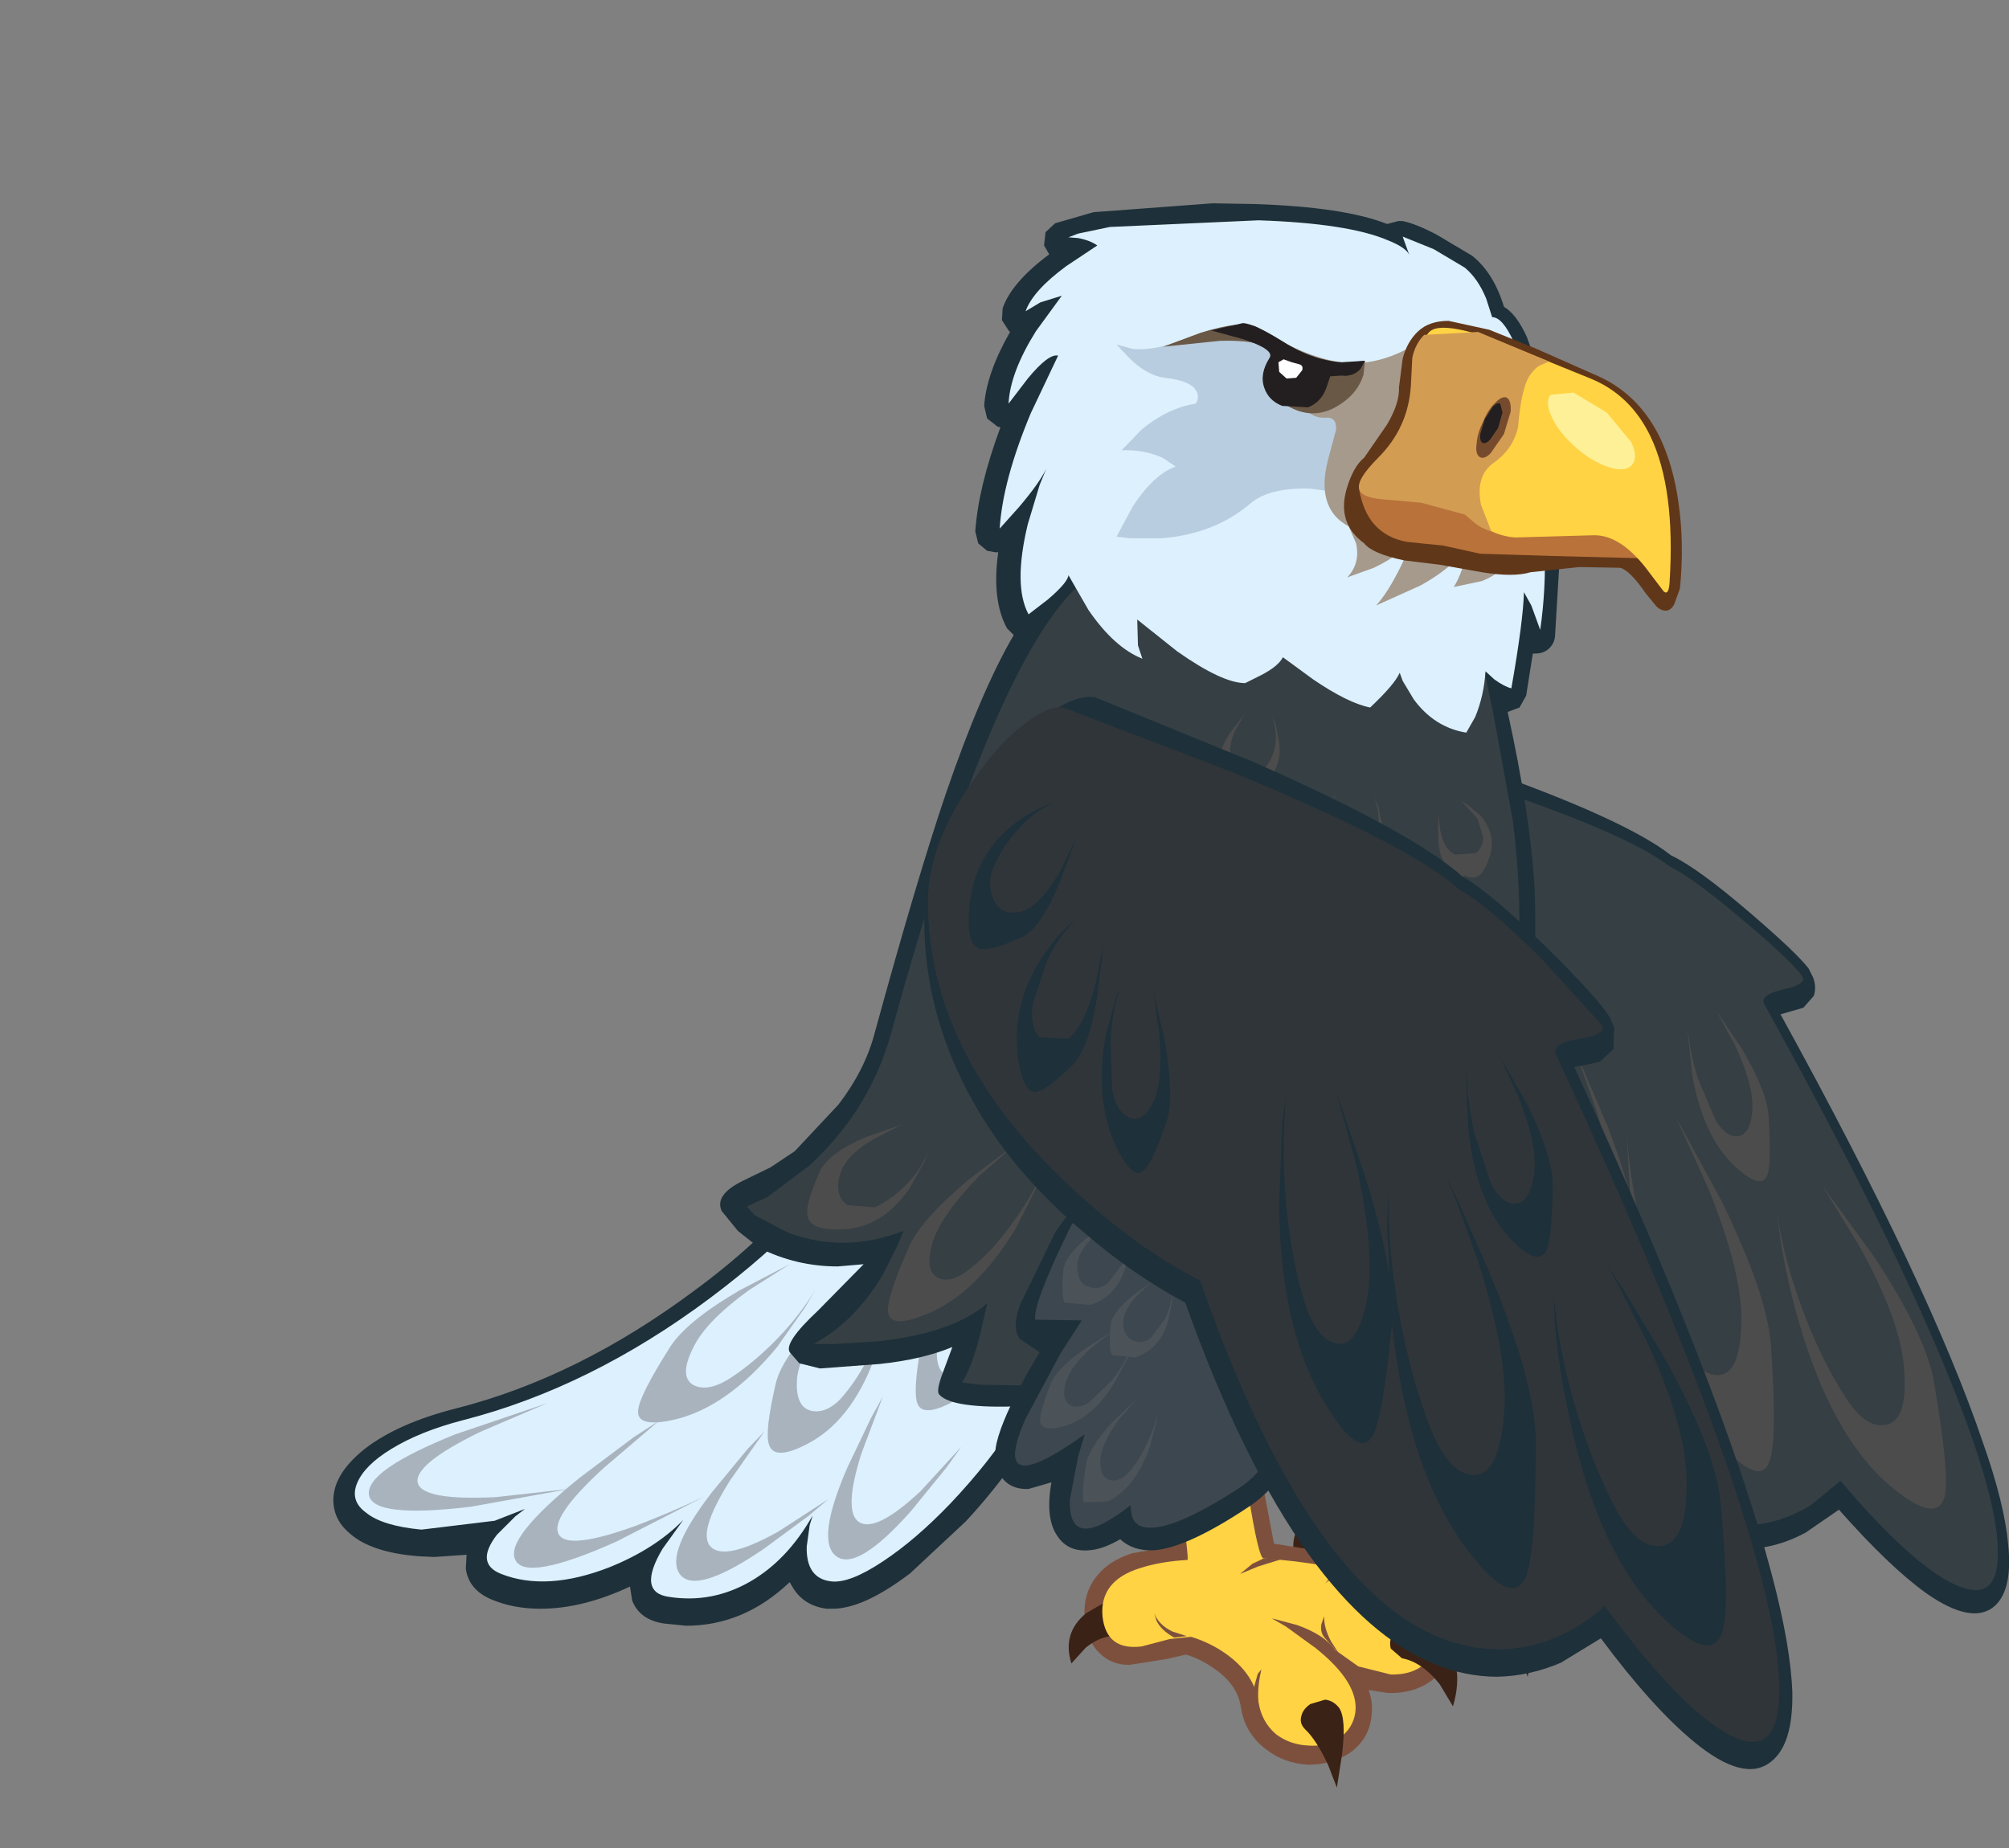 <?xml version="1.0" encoding="UTF-8" standalone="no"?>
<svg xmlns:ffdec="https://www.free-decompiler.com/flash" xmlns:xlink="http://www.w3.org/1999/xlink" ffdec:objectType="frame" height="125.0px" width="135.85px" xmlns="http://www.w3.org/2000/svg">
  <rect width="100%" height="100%" fill="#808080" stroke="none"/>
  <g transform="matrix(1.0, 0.0, 0.0, 1.0, 97.2, 57.35)">
    <use ffdec:characterId="468" height="107.15" transform="matrix(1.0, 0.0, 0.0, 1.0, -74.65, -43.6)" width="113.3" xlink:href="#shape0"/>
  </g>
  <defs>
    <g id="shape0" transform="matrix(1.0, 0.0, 0.0, 1.0, 74.65, 43.6)">
      <path d="M23.2 11.25 Q33.3 29.6 36.9 40.25 38.35 44.35 38.6 47.15 38.9 50.15 37.7 51.25 36.2 52.6 33.05 50.4 30.55 48.6 27.15 44.75 L24.9 46.3 Q23.15 47.25 21.25 47.4 L17.4 46.9 Q13.5 45.6 9.7 41.05 5.35 35.85 1.35 26.75 -1.8 25.3 -4.85 23.05 -8.05 20.7 -10.25 18.05 -13.15 14.65 -14.5 10.65 -15.4 8.0 -15.55 5.3 -15.75 2.9 -14.45 -0.05 L-12.35 -3.8 -9.55 -7.0 Q-7.8 -8.55 -6.55 -8.5 L-6.45 -8.5 -6.4 -8.45 3.15 -5.3 Q12.75 -1.9 15.8 0.5 17.6 1.35 21.1 4.35 24.3 7.1 25.1 8.15 L25.4 8.75 Q25.65 9.4 25.45 10.0 L24.75 10.8 23.55 11.15 23.2 11.25" fill="#1e3039" fill-rule="evenodd" stroke="none"/>
      <path d="M23.45 9.55 Q21.75 9.95 22.1 10.55 30.15 25.1 34.25 34.95 37.9 43.75 37.9 47.6 37.95 51.2 34.95 49.8 32.05 48.45 27.25 42.8 L25.25 44.45 Q22.6 46.05 19.75 45.8 10.5 44.9 2.1 25.35 -2.05 23.6 -6.3 20.05 -14.8 13.0 -15.45 4.2 -15.7 0.6 -12.9 -3.7 -11.75 -5.55 -10.5 -6.65 -9.2 -7.8 -8.3 -7.75 L2.0 -4.6 Q12.8 -1.05 15.7 1.25 17.35 2.05 20.8 5.0 23.95 7.65 24.65 8.65 25.05 9.2 23.45 9.55" fill="#353f44" fill-rule="evenodd" stroke="none"/>
      <path d="M16.9 11.75 Q17.0 13.6 17.6 15.55 L18.8 18.4 Q19.5 19.55 20.3 19.5 21.2 19.4 21.3 17.6 21.35 15.95 20.1 13.3 L18.85 11.0 20.6 13.6 Q22.35 16.6 22.4 18.25 22.6 21.45 22.3 22.15 21.9 23.1 20.3 21.7 18.05 19.75 17.25 15.5 L16.95 12.75 16.9 11.75" fill="#4c4c4c" fill-rule="evenodd" stroke="none"/>
      <path d="M-10.65 -0.75 Q-9.55 -1.75 -8.4 -2.1 L-10.55 -0.3 Q-11.3 0.7 -11.7 1.8 -12.1 2.85 -11.6 3.75 -11.1 4.8 -9.9 4.4 -8.85 4.05 -7.85 1.95 L-7.05 0.05 -7.8 2.55 Q-8.75 5.35 -9.75 5.9 -11.65 6.9 -12.25 6.75 -13.05 6.5 -13.0 4.3 -12.9 1.25 -10.65 -0.75" fill="#4c4c4c" fill-rule="evenodd" stroke="none"/>
      <path d="M-4.45 11.4 L-4.0 9.1 -3.7 8.15 Q-4.15 9.75 -4.15 11.65 L-3.8 14.45 Q-3.5 15.7 -2.75 16.05 -1.9 16.45 -1.35 15.05 -0.85 13.75 -1.3 11.05 L-1.8 8.6 -0.95 11.55 Q-0.15 14.75 -0.5 16.1 -1.2 18.75 -1.7 19.15 -2.3 19.7 -3.4 17.8 -4.85 15.15 -4.45 11.4" fill="#4c4c4c" fill-rule="evenodd" stroke="none"/>
      <path d="M-5.25 8.45 L-4.95 6.15 -5.1 9.1 Q-5.4 12.2 -6.2 13.15 -7.75 14.9 -8.35 14.95 -9.15 15.0 -9.55 12.8 -10.05 9.7 -8.4 6.85 -7.6 5.4 -6.65 4.6 -7.6 5.65 -8.2 7.2 -8.7 8.5 -8.85 9.75 -9.0 10.95 -8.35 11.7 -7.7 12.55 -6.7 11.7 -5.75 11.0 -5.25 8.45" fill="#4c4c4c" fill-rule="evenodd" stroke="none"/>
      <path d="M26.0 22.8 L29.5 27.6 Q33.1 33.05 33.6 36.25 34.65 42.4 34.3 43.85 33.8 45.75 30.8 43.3 26.65 39.9 24.35 31.75 23.65 29.25 23.2 26.55 L22.95 24.65 Q23.5 28.25 24.95 31.9 26.15 34.95 27.6 37.15 28.95 39.3 30.35 39.0 31.85 38.7 31.55 35.15 31.3 31.95 28.6 27.05 L26.0 22.8" fill="#4c4c4c" fill-rule="evenodd" stroke="none"/>
      <path d="M12.8 19.3 Q13.05 23.1 14.15 27.15 15.05 30.6 16.3 33.15 17.5 35.6 18.9 35.65 20.5 35.7 20.55 32.0 20.6 28.7 18.35 23.1 L16.1 18.15 19.2 23.85 Q22.3 30.2 22.55 33.6 23.0 40.1 22.45 41.5 21.8 43.3 18.95 40.1 15.05 35.7 13.55 26.9 13.05 24.15 12.9 21.3 L12.8 19.3" fill="#4c4c4c" fill-rule="evenodd" stroke="none"/>
      <path d="M6.3 15.8 L6.4 14.4 Q6.3 17.45 6.9 20.8 7.45 23.75 8.3 26.0 9.1 28.25 10.35 28.45 11.65 28.75 12.0 25.7 12.3 23.0 10.85 18.05 L9.3 13.65 11.5 18.8 Q13.65 24.45 13.6 27.3 13.45 32.7 12.9 33.8 12.15 35.2 10.0 32.15 7.05 27.95 6.4 20.5 L6.3 15.8" fill="#4c4c4c" fill-rule="evenodd" stroke="none"/>
      <path d="M0.65 32.7 Q1.25 32.75 1.55 33.15 1.85 33.5 1.8 33.95 L2.15 37.8 2.75 41.3 Q5.45 41.55 8.0 42.3 9.65 42.75 10.85 43.35 12.3 44.05 12.95 44.95 13.75 46.0 13.5 47.15 13.2 48.9 11.9 49.8 10.85 50.5 9.35 50.45 L8.2 50.25 Q8.45 51.0 8.3 51.75 8.1 53.2 6.85 54.0 5.8 54.7 4.45 54.6 3.0 54.5 1.9 53.65 0.7 52.65 0.45 51.0 0.3 49.65 -1.05 48.7 -1.8 48.15 -2.75 47.85 L-3.85 48.05 -5.0 48.3 -6.15 48.35 Q-7.25 48.3 -7.9 47.6 -8.65 46.9 -8.7 45.5 -8.85 43.95 -7.95 42.95 -6.7 41.55 -3.55 41.3 L-3.75 39.7 -4.1 36.5 -4.05 34.75 -3.6 33.8 Q-3.2 33.4 -2.7 33.4 L-1.75 33.15 0.65 32.7" fill="#7d503e" fill-rule="evenodd" stroke="none"/>
      <path d="M-8.65 45.15 Q-8.15 44.8 -7.55 44.55 L-7.0 44.4 -6.35 46.6 Q-7.65 46.4 -8.75 47.25 L-9.6 48.15 Q-10.15 46.3 -8.65 45.15" fill="#3b2216" fill-rule="evenodd" stroke="none"/>
      <path d="M8.95 43.6 Q12.9 45.0 12.55 46.85 12.1 49.45 9.55 49.35 L7.6 48.8 Q6.65 48.35 6.25 47.8 5.6 46.85 4.0 46.2 L2.5 45.8 5.05 47.6 Q7.6 49.8 7.35 51.55 7.2 52.55 6.35 53.05 5.55 53.55 4.45 53.5 3.35 53.4 2.6 52.7 1.7 52.0 1.55 50.8 1.3 49.05 -0.3 47.85 -1.25 47.1 -2.4 46.75 L-3.7 46.85 -5.35 47.2 Q-7.5 47.5 -7.65 45.35 -7.8 43.2 -5.35 42.55 L-2.5 42.15 Q-2.35 42.1 -2.85 38.15 -3.25 34.3 -2.6 34.35 L-0.7 33.9 0.8 33.8 Q0.75 34.4 1.25 38.2 1.8 42.15 2.1 42.15 5.95 42.55 8.95 43.6" fill="#ffd343" fill-rule="evenodd" stroke="none"/>
      <path d="M4.35 52.5 Q3.95 52.1 4.1 51.65 4.2 51.25 4.65 51.0 5.75 50.3 6.35 51.25 6.8 51.9 6.5 54.05 L6.1 56.05 5.6 54.65 4.35 52.5" fill="#3b2216" fill-rule="evenodd" stroke="none"/>
      <path d="M12.45 50.0 Q11.45 48.6 10.25 48.4 9.7 48.3 9.6 47.8 9.5 47.35 9.75 46.85 10.4 45.65 11.8 46.5 13.2 47.4 13.45 48.95 13.65 50.05 13.2 51.35 L12.45 50.0" fill="#3b2216" fill-rule="evenodd" stroke="none"/>
      <path d="M6.45 48.0 L5.65 47.1 Q5.35 46.75 5.45 46.2 L5.6 45.75 Q5.6 46.4 6.0 47.25 L6.45 48.0" fill="#7d503e" fill-rule="evenodd" stroke="none"/>
      <path d="M1.55 50.9 L1.3 49.85 Q1.35 49.4 1.55 49.1 L1.8 48.85 Q1.5 49.85 1.55 50.9" fill="#7d503e" fill-rule="evenodd" stroke="none"/>
      <path d="M8.45 43.4 L7.35 43.35 Q6.15 43.35 5.75 43.8 L6.0 43.5 Q6.4 43.15 7.05 43.0 L8.45 43.4" fill="#7d503e" fill-rule="evenodd" stroke="none"/>
      <path d="M-4.45 45.75 L-4.6 45.3 Q-4.35 46.0 -3.45 46.4 L-2.65 46.7 -3.4 46.75 -4.45 45.75" fill="#7d503e" fill-rule="evenodd" stroke="none"/>
      <path d="M2.1 42.15 L3.15 42.25 Q2.8 42.2 1.75 42.65 L0.65 43.05 Q0.7 42.8 1.4 42.45 L2.1 42.15" fill="#7d503e" fill-rule="evenodd" stroke="none"/>
      <path d="M0.2 17.35 L3.15 17.65 Q3.55 17.85 3.6 18.45 4.3 28.45 3.75 33.05 3.2 38.1 0.85 39.4 -2.25 41.15 -3.95 41.15 -4.9 41.15 -5.5 40.65 -6.9 41.6 -7.9 41.6 -8.85 41.6 -9.45 40.85 -10.2 39.8 -9.8 37.35 -10.9 37.95 -11.65 37.95 -12.6 37.95 -13.05 37.15 -13.4 36.5 -13.2 35.4 -12.9 33.95 -11.55 31.3 L-10.65 29.65 Q-11.65 29.6 -12.1 28.9 -12.5 28.25 -11.8 26.75 L-9.75 22.45 Q-8.9 20.5 -4.25 18.7 L0.2 17.35" fill="#1e3039" fill-rule="evenodd" stroke="none"/>
      <path d="M3.25 18.4 Q3.8 25.9 3.45 30.5 2.9 37.2 0.5 38.55 -3.05 40.55 -4.4 40.05 L-4.95 39.5 -5.0 39.15 Q-8.7 42.25 -8.7 38.95 L-8.3 36.35 -7.9 35.0 Q-13.6 39.35 -11.5 34.2 L-9.55 30.2 -8.3 28.15 -11.1 28.2 Q-11.3 27.3 -9.3 22.9 -8.35 20.8 -6.25 19.25 -4.4 17.9 -2.1 17.3 L1.6 17.0 Q3.2 17.3 3.25 18.4" fill="#3d4750" fill-rule="evenodd" stroke="none"/>
      <path d="M0.05 36.8 Q-0.45 38.55 -1.9 39.05 L-3.3 38.95 -3.45 37.2 Q-3.4 36.5 -2.25 35.45 L-1.1 34.55 -1.9 35.4 Q-2.75 36.35 -2.65 37.1 -2.55 37.9 -1.95 38.1 -1.4 38.25 -0.95 37.85 L-0.2 36.8 0.15 35.8 0.05 36.8" fill="#4c5358" fill-rule="evenodd" stroke="none"/>
      <path d="M-5.5 33.95 Q-6.5 35.4 -6.55 36.4 -6.6 37.45 -5.95 37.6 -5.35 37.75 -4.85 37.1 L-3.85 35.55 -3.3 34.05 -3.6 35.55 Q-4.35 38.0 -6.0 38.9 L-7.45 39.0 Q-7.65 38.55 -7.35 36.65 -7.2 35.7 -5.85 34.1 L-4.5 32.7 -5.5 33.95" fill="#4c5358" fill-rule="evenodd" stroke="none"/>
      <path d="M-43.0 25.35 L-39.6 24.65 -33.15 24.4 Q-24.3 25.4 -26.35 33.95 -27.6 39.05 -33.1 44.85 -35.4 47.3 -37.6 48.75 -39.85 50.25 -41.1 50.1 -42.85 49.9 -42.75 47.75 L-42.55 46.3 -42.35 45.65 Q-44.1 48.6 -46.55 50.05 -49.15 51.6 -52.1 51.15 -54.25 50.8 -52.5 47.9 L-51.1 45.95 -51.0 45.8 Q-52.9 47.85 -56.15 49.1 -60.35 50.8 -63.4 49.6 -65.2 48.9 -63.7 46.95 L-62.5 45.7 -61.85 45.15 -63.9 46.0 -68.8 46.55 Q-71.45 46.35 -72.6 45.45 -73.65 44.6 -73.15 43.4 -72.7 42.25 -70.85 41.15 -68.9 39.95 -66.0 39.2 -57.4 37.0 -49.35 30.95 -45.3 27.95 -43.0 25.35" fill="#1e3039" fill-rule="evenodd" stroke="none"/>
      <path d="M-35.4 22.95 Q-28.8 22.95 -26.15 26.3 -23.85 29.25 -25.05 34.3 -25.8 37.45 -28.3 41.05 -29.9 43.4 -31.9 45.55 L-35.65 49.05 Q-38.8 51.45 -40.9 51.45 L-41.3 51.45 Q-42.85 51.25 -43.6 50.0 L-43.8 49.65 Q-46.9 52.6 -50.8 52.6 L-52.3 52.45 Q-53.95 52.2 -54.45 50.9 L-54.6 49.95 Q-57.8 51.45 -60.65 51.45 -62.45 51.45 -63.9 50.85 -65.5 50.2 -65.7 48.75 L-65.65 47.8 -67.85 47.95 -68.9 47.9 Q-72.05 47.65 -73.5 46.4 -74.55 45.55 -74.65 44.35 -74.8 42.45 -72.55 40.65 -70.3 38.9 -66.35 37.9 -58.1 35.8 -50.2 29.9 -47.75 28.1 -45.65 26.1 L-43.95 24.45 -43.8 24.25 -43.6 24.15 -40.7 23.45 -35.4 22.95" fill="#1e3039" fill-rule="evenodd" stroke="none"/>
      <path d="M-42.85 24.85 L-39.5 24.15 -33.05 23.95 Q-24.2 24.95 -26.25 33.5 -27.5 38.6 -32.95 44.35 -35.3 46.8 -37.5 48.25 -39.75 49.75 -41.0 49.6 -42.7 49.4 -42.65 47.25 L-42.45 45.8 -42.25 45.15 Q-43.95 48.15 -46.45 49.6 -49.05 51.1 -51.95 50.65 -54.15 50.35 -52.4 47.4 L-51.0 45.45 Q-52.9 47.4 -56.0 48.65 -60.25 50.3 -63.3 49.1 -65.1 48.4 -63.6 46.45 L-62.35 45.2 -61.7 44.7 -63.75 45.5 -68.7 46.1 Q-71.35 45.85 -72.45 44.95 -73.55 44.15 -73.05 42.95 -72.55 41.75 -70.75 40.65 -68.8 39.45 -65.9 38.7 -57.3 36.5 -49.2 30.45 -45.2 27.45 -42.85 24.85" fill="#dcf0fe" fill-rule="evenodd" stroke="none"/>
      <path d="M-66.4 39.65 L-60.2 37.55 -64.75 39.5 Q-69.25 41.7 -68.95 42.95 -68.6 44.15 -63.65 43.9 L-58.7 43.35 -65.35 44.55 Q-72.0 45.35 -72.25 43.75 -72.5 42.1 -66.4 39.65" fill="#a9b3be" fill-rule="evenodd" stroke="none"/>
      <path d="M-52.65 38.75 L-56.4 41.95 Q-60.1 45.35 -59.4 46.45 -58.75 47.5 -54.1 45.8 -51.75 44.9 -49.55 43.85 L-55.5 46.9 Q-61.65 49.65 -62.35 48.15 -63.1 46.7 -57.95 42.55 L-54.35 39.85 -52.65 38.75" fill="#a9b3be" fill-rule="evenodd" stroke="none"/>
      <path d="M-45.5 39.45 L-47.85 42.8 Q-50.05 46.3 -49.15 47.25 -48.2 48.25 -44.6 46.25 L-41.2 44.05 -42.5 45.15 -45.55 47.4 Q-50.1 50.5 -51.2 49.15 -52.3 47.75 -49.0 43.5 L-46.65 40.65 -45.5 39.45" fill="#a9b3be" fill-rule="evenodd" stroke="none"/>
      <path d="M-38.3 38.55 L-37.5 37.1 -38.95 40.95 Q-40.2 44.9 -39.1 45.6 -37.95 46.3 -34.95 43.5 L-32.2 40.5 -33.2 41.9 -35.6 44.85 Q-39.25 48.95 -40.65 47.9 -42.05 46.85 -39.9 41.9 L-38.3 38.55" fill="#a9b3be" fill-rule="evenodd" stroke="none"/>
      <path d="M-41.8 31.85 L-39.3 29.55 -41.2 31.65 Q-43.1 34.1 -43.3 35.85 -43.45 37.75 -42.4 38.05 -41.4 38.3 -40.4 37.3 -39.4 36.2 -38.55 34.6 -37.5 32.7 -37.1 30.75 L-37.3 31.85 -38.1 34.6 Q-39.7 38.85 -42.7 40.35 -44.85 41.45 -45.2 40.35 -45.5 39.5 -44.75 36.25 -44.35 34.5 -41.8 31.85" fill="#a9b3be" fill-rule="evenodd" stroke="none"/>
      <path d="M-29.15 30.75 L-29.65 32.95 Q-30.7 36.35 -33.05 37.6 -34.8 38.45 -35.15 37.6 -35.45 36.95 -35.05 34.4 -34.85 33.0 -32.95 30.85 L-31.0 29.0 -32.45 30.7 Q-33.85 32.65 -33.85 34.0 -33.9 35.55 -32.95 35.75 -32.15 35.95 -31.4 35.1 L-30.0 32.95 Q-29.25 31.45 -29.05 29.9 L-29.15 30.75" fill="#a9b3be" fill-rule="evenodd" stroke="none"/>
      <path d="M-43.8 28.15 L-46.55 29.9 Q-49.45 32.0 -50.3 33.75 -51.3 35.7 -50.35 36.3 -49.45 36.8 -48.05 36.0 -46.6 35.1 -45.1 33.65 -43.25 31.85 -42.05 29.85 L-42.75 31.05 -44.65 33.75 Q-48.0 37.8 -51.55 38.65 -54.15 39.25 -54.05 38.05 -54.0 37.1 -51.95 33.85 -50.9 32.1 -47.25 29.95 L-43.8 28.15" fill="#a9b3be" fill-rule="evenodd" stroke="none"/>
      <path d="M0.0 -41.45 L2.35 -40.05 Q3.8 -38.9 4.5 -36.6 5.35 -36.1 6.05 -34.55 L6.7 -32.75 6.65 -31.95 Q6.35 -31.05 5.75 -27.2 8.1 -25.65 8.3 -20.15 L7.95 -14.3 Q7.9 -13.8 7.5 -13.45 7.15 -13.15 6.6 -13.15 L6.45 -13.15 6.0 -10.3 5.55 -9.5 4.75 -9.2 Q6.25 -2.35 6.55 2.45 6.9 9.5 5.45 18.65 5.2 20.4 4.55 22.25 2.7 27.4 -5.45 33.1 -12.6 38.15 -18.3 39.75 -21.05 40.5 -21.8 39.25 L-22.1 38.0 -22.15 36.6 Q-23.55 37.55 -28.1 37.75 -32.85 37.95 -33.7 36.95 -33.9 36.7 -33.45 35.5 L-32.8 33.75 Q-34.85 34.6 -37.75 34.9 L-41.75 35.2 -43.15 34.85 -43.8 34.1 Q-44.2 33.45 -41.9 31.3 L-38.8 28.15 -40.55 28.3 Q-43.35 28.3 -45.85 27.05 L-47.3 25.9 -48.4 24.55 Q-48.9 23.45 -46.95 22.5 L-45.1 21.6 -43.45 20.5 -40.5 17.35 Q-38.7 15.0 -38.05 12.5 -35.2 2.1 -33.25 -3.65 -30.85 -10.65 -28.65 -14.4 L-29.1 -14.85 Q-30.15 -16.75 -29.7 -20.0 L-29.9 -20.0 -30.45 -20.1 -31.05 -20.6 -31.25 -21.4 Q-31.05 -24.4 -29.55 -28.45 L-29.75 -28.5 -30.45 -29.05 -30.65 -29.9 Q-30.5 -32.1 -28.9 -34.9 L-29.0 -35.0 -29.45 -35.7 -29.4 -36.5 Q-28.8 -38.25 -26.25 -40.15 L-26.6 -40.75 -26.5 -41.65 -25.85 -42.25 -23.25 -43.0 -15.2 -43.6 -12.35 -43.55 Q-6.3 -43.35 -3.4 -42.2 L-2.65 -42.4 -2.35 -42.4 Q-1.4 -42.2 0.0 -41.45" fill="#1e3039" fill-rule="evenodd" stroke="none"/>
      <path d="M-24.0 -18.0 Q-22.15 -19.6 -20.6 -18.95 L-19.4 -18.05 -8.4 -18.4 2.15 -16.95 3.75 -9.25 5.1 -1.85 Q6.25 6.85 4.45 18.15 3.1 27.1 -8.85 33.7 -14.8 37.0 -20.5 38.55 -20.15 37.45 -20.9 35.45 L-21.75 33.75 Q-23.5 36.05 -28.0 36.35 L-30.95 36.3 -32.15 36.15 Q-31.45 35.05 -30.9 32.8 L-30.45 30.8 Q-32.65 32.75 -37.65 33.35 L-40.85 33.55 -42.2 33.55 Q-39.45 32.1 -37.5 28.85 L-36.45 26.75 -36.1 25.9 Q-40.15 27.45 -43.95 26.0 L-46.15 24.85 -46.7 24.25 -45.3 23.6 -42.5 21.5 Q-38.4 17.75 -36.95 12.55 -30.0 -12.85 -24.0 -18.0" fill="#353f44" fill-rule="evenodd" stroke="none"/>
      <path d="M3.7 -35.9 Q4.4 -35.9 5.15 -34.25 L5.7 -32.65 5.0 -29.2 4.6 -26.65 Q7.05 -26.1 7.25 -20.4 7.35 -17.5 6.95 -14.75 L6.35 -16.4 5.85 -17.3 Q5.8 -15.35 5.0 -10.8 4.55 -10.9 3.85 -11.4 L3.25 -11.95 Q3.15 -10.3 2.55 -8.85 L1.95 -7.8 Q-0.2 -8.15 -1.6 -10.05 L-2.35 -11.3 -2.55 -11.85 Q-2.9 -11.05 -4.55 -9.5 -6.05 -9.8 -8.4 -11.4 L-10.45 -12.9 Q-10.75 -12.3 -11.9 -11.7 L-13.0 -11.15 Q-14.55 -11.15 -17.6 -13.3 L-20.3 -15.45 -20.25 -13.7 -19.95 -12.8 Q-21.85 -13.55 -23.6 -16.1 L-24.95 -18.45 Q-25.0 -17.95 -26.35 -16.8 L-27.65 -15.8 Q-28.7 -17.75 -27.7 -21.9 L-26.9 -24.55 -26.45 -25.65 Q-26.9 -24.7 -28.3 -23.05 L-29.6 -21.6 Q-29.4 -24.85 -27.5 -29.4 L-25.65 -33.3 Q-26.3 -33.45 -27.7 -31.75 L-29.0 -30.05 Q-28.9 -32.15 -27.15 -34.95 L-25.4 -37.35 -26.85 -36.9 -27.85 -36.3 Q-27.35 -37.7 -25.1 -39.35 L-23.0 -40.75 Q-23.5 -41.1 -24.3 -41.25 L-24.95 -41.3 -24.3 -41.55 -22.15 -42.0 -12.1 -42.45 Q-6.05 -42.25 -3.35 -41.1 -2.1 -40.6 -1.9 -40.1 L-2.35 -41.35 -0.25 -40.5 1.85 -39.25 Q2.75 -38.5 3.3 -37.15 L3.7 -35.9" fill="#dcf0fe" fill-rule="evenodd" stroke="none"/>
      <path d="M-2.8 -30.25 Q-2.15 -29.0 -2.45 -27.45 -2.75 -26.0 -3.7 -24.95 -4.75 -23.9 -5.95 -23.95 L-8.55 -24.3 Q-11.35 -24.4 -12.65 -23.3 -15.05 -21.25 -18.6 -20.95 L-20.8 -20.95 -21.7 -21.05 -20.6 -23.1 Q-19.2 -25.25 -17.7 -25.8 L-18.6 -26.4 Q-19.85 -26.95 -21.35 -26.9 L-20.0 -28.3 Q-18.25 -29.75 -16.35 -30.05 -16.1 -30.4 -16.25 -30.8 -16.55 -31.6 -18.45 -31.8 -19.6 -31.95 -20.75 -33.05 L-21.7 -34.05 -20.6 -33.75 Q-19.05 -33.6 -16.85 -34.5 -14.45 -35.45 -11.55 -34.4 L-8.8 -33.25 -5.35 -32.1 Q-3.55 -31.6 -2.8 -30.25" fill="#b8cddf" fill-rule="evenodd" stroke="none"/>
      <path d="M2.35 -21.3 Q1.9 -19.45 -1.15 -17.75 L-4.15 -16.4 Q-3.35 -17.25 -2.4 -19.2 L-1.6 -21.0 Q-2.4 -19.85 -4.3 -18.95 L-6.1 -18.3 Q-5.2 -19.25 -5.5 -20.6 L-6.0 -21.75 Q-8.25 -22.95 -7.4 -26.25 L-6.85 -28.3 Q-6.8 -29.15 -7.55 -29.1 -8.4 -29.05 -8.95 -29.7 L-9.85 -31.25 Q-11.1 -34.15 -12.25 -35.25 -8.7 -33.0 -6.05 -32.8 -4.1 -32.7 -2.15 -33.7 -0.95 -34.3 2.2 -27.4 L5.1 -20.35 Q4.9 -18.8 3.0 -18.05 L1.1 -17.65 Q1.7 -18.5 2.35 -21.3" fill="#a69a8c" fill-rule="evenodd" stroke="none"/>
      <path d="M-4.9 -32.95 L-5.0 -32.0 Q-5.35 -30.9 -6.3 -30.2 -8.0 -28.9 -9.75 -29.7 -11.6 -30.5 -11.15 -33.0 -10.9 -34.4 -14.7 -34.3 L-18.55 -33.9 -16.0 -34.85 Q-13.25 -35.7 -12.25 -35.25 -11.25 -34.75 -9.55 -33.7 -8.0 -32.85 -6.3 -32.8 L-4.9 -32.95" fill="#6a5846" fill-rule="evenodd" stroke="none"/>
      <path d="M-13.15 -35.5 Q-12.4 -35.45 -10.7 -34.4 -8.55 -33.0 -6.5 -32.85 L-4.9 -32.95 -5.2 -32.4 Q-5.7 -31.85 -6.5 -31.95 L-7.25 -31.9 -7.5 -31.15 Q-7.85 -30.15 -8.75 -29.8 L-10.5 -29.9 Q-11.4 -30.25 -11.7 -31.1 -12.05 -32.05 -11.35 -33.15 -11.0 -33.7 -13.1 -34.4 L-15.3 -35.0 -13.15 -35.5" fill="#231f20" fill-rule="evenodd" stroke="none"/>
      <path d="M-28.5 20.0 L-30.95 22.15 Q-33.45 24.7 -34.1 26.55 -34.75 28.65 -33.7 29.1 -32.8 29.45 -31.55 28.4 -30.2 27.35 -28.95 25.65 -27.4 23.6 -26.5 21.45 L-27.0 22.75 -28.5 25.7 Q-31.2 30.2 -34.6 31.55 -37.05 32.55 -37.15 31.35 -37.25 30.4 -35.7 26.9 -34.85 25.05 -31.6 22.35 L-28.5 20.0" fill="#4c4c4c" fill-rule="evenodd" stroke="none"/>
      <path d="M-17.3 8.45 L-18.1 10.9 Q-19.55 14.75 -22.0 16.25 -23.8 17.35 -24.05 16.45 -24.2 15.7 -23.45 12.8 -23.1 11.25 -20.9 8.75 L-18.8 6.55 -20.4 8.5 Q-22.05 10.8 -22.3 12.3 -22.5 14.0 -21.65 14.2 -20.9 14.4 -20.05 13.4 L-18.4 10.95 Q-17.5 9.25 -17.1 7.5 L-17.3 8.45" fill="#4c4c4c" fill-rule="evenodd" stroke="none"/>
      <path d="M-35.75 23.1 Q-37.65 25.8 -40.45 25.8 -42.45 25.85 -42.6 24.85 -42.75 24.1 -41.75 21.85 -41.2 20.65 -38.65 19.55 L-36.2 18.7 -38.05 19.65 Q-40.05 20.8 -40.4 22.1 -40.8 23.5 -39.9 24.15 L-38.05 24.3 Q-37.05 23.85 -36.1 22.95 -34.95 21.85 -34.4 20.45 L-34.7 21.25 -35.75 23.1" fill="#4c4c4c" fill-rule="evenodd" stroke="none"/>
      <path d="M-7.5 23.4 Q-8.15 25.35 -7.45 26.4 -6.7 27.55 -5.45 27.4 -4.35 27.3 -3.9 26.4 -3.4 25.5 -3.35 24.35 -3.25 22.9 -3.9 21.65 L-3.5 22.4 -2.9 24.2 Q-2.4 27.1 -4.6 28.8 -6.2 30.05 -7.1 29.55 -7.8 29.15 -8.75 27.05 -9.2 25.95 -8.0 23.7 L-6.65 21.65 -7.5 23.4" fill="#4c4c4c" fill-rule="evenodd" stroke="none"/>
      <path d="M-7.85 14.05 L-9.2 15.45 Q-10.5 17.05 -10.2 18.25 -9.9 19.6 -8.65 19.9 -7.55 20.15 -6.85 19.5 -6.1 18.8 -5.6 17.75 -5.05 16.45 -5.2 15.05 L-5.1 15.85 Q-5.0 16.85 -5.2 17.75 -5.7 20.65 -8.35 21.5 L-10.95 21.35 Q-11.5 20.75 -11.65 18.45 -11.7 17.25 -9.75 15.55 L-7.85 14.05" fill="#4c4c4c" fill-rule="evenodd" stroke="none"/>
      <path d="M1.15 14.85 L2.1 16.5 Q3.25 19.2 1.45 21.35 0.15 22.95 -0.85 22.65 -1.6 22.4 -2.95 20.55 -3.65 19.6 -2.95 17.1 L-2.1 14.8 -2.55 16.7 Q-2.75 18.75 -1.9 19.65 -0.9 20.6 0.3 20.2 1.4 19.8 1.65 18.85 1.9 17.85 1.7 16.7 1.5 15.3 0.6 14.2 L1.15 14.85" fill="#4c4c4c" fill-rule="evenodd" stroke="none"/>
      <path d="M0.05 -2.3 L0.2 -1.15 Q0.45 0.1 1.2 0.45 L2.6 0.35 Q3.1 -0.1 3.1 -0.7 L2.7 -2.0 1.6 -3.2 2.0 -2.95 2.9 -2.2 Q4.1 -0.8 3.45 0.8 3.05 2.0 2.4 2.0 1.85 2.0 0.7 1.2 0.1 0.8 0.05 -0.8 L0.05 -2.3" fill="#4c4c4c" fill-rule="evenodd" stroke="none"/>
      <path d="M-2.7 2.55 L-1.9 0.45 -2.3 2.15 Q-2.55 4.05 -1.75 4.8 -0.85 5.7 0.25 5.3 1.2 5.0 1.45 4.15 1.7 3.25 1.5 2.2 1.3 0.95 0.55 -0.05 L1.05 0.55 1.85 2.0 Q2.85 4.5 1.25 6.4 0.05 7.8 -0.85 7.5 -1.55 7.3 -2.7 5.6 -3.35 4.75 -2.7 2.55" fill="#4c4c4c" fill-rule="evenodd" stroke="none"/>
      <path d="M-6.85 -3.65 L-7.7 -2.15 Q-8.4 -0.45 -7.85 0.55 -7.25 1.65 -6.15 1.6 -5.1 1.55 -4.65 0.8 -4.15 0.0 -4.0 -1.05 -3.85 -2.3 -4.3 -3.5 L-4.0 -2.8 -3.65 -1.15 Q-3.35 1.5 -5.45 2.9 -7.0 3.9 -7.75 3.4 -8.35 3.0 -9.05 1.05 -9.4 0.05 -8.15 -1.9 L-6.85 -3.65" fill="#4c4c4c" fill-rule="evenodd" stroke="none"/>
      <path d="M-12.05 -4.15 Q-13.2 -3.4 -13.75 -3.8 -14.2 -4.1 -14.7 -5.55 -14.95 -6.3 -14.05 -7.75 L-13.05 -9.05 -13.7 -7.9 Q-14.25 -6.65 -13.85 -5.9 -13.35 -5.1 -12.55 -5.15 -11.8 -5.15 -11.45 -5.7 -11.05 -6.3 -10.95 -7.1 -10.85 -8.05 -11.2 -8.9 L-10.95 -8.4 -10.7 -7.15 Q-10.45 -5.2 -12.05 -4.15" fill="#4c4c4c" fill-rule="evenodd" stroke="none"/>
      <path d="M-9.15 -32.3 L-9.55 -31.8 -10.2 -31.75 -10.7 -32.2 -10.75 -32.85 -10.4 -33.05 -9.85 -32.85 -9.3 -32.7 Q-9.05 -32.6 -9.15 -32.3" fill="#ffffff" fill-rule="evenodd" stroke="none"/>
      <path d="M-1.3 -34.95 Q-0.55 -35.65 0.75 -35.65 L3.5 -35.05 6.6 -33.8 10.55 -32.05 Q13.5 -30.85 15.0 -27.85 15.95 -25.9 16.3 -23.35 16.7 -20.65 16.4 -17.55 L16.0 -16.45 Q15.75 -16.05 15.45 -16.05 15.1 -16.05 14.8 -16.35 L14.1 -17.2 Q13.0 -18.8 12.35 -18.95 L9.6 -19.0 6.3 -18.65 Q5.15 -18.3 3.0 -18.65 L0.2 -19.15 -2.25 -19.45 Q-4.4 -19.9 -4.95 -20.6 -6.8 -21.95 -6.15 -24.25 -5.7 -25.8 -4.95 -26.4 L-3.4 -28.65 Q-2.55 -30.1 -2.6 -31.15 L-2.35 -33.1 Q-2.05 -34.25 -1.3 -34.95" fill="#613719" fill-rule="evenodd" stroke="none"/>
      <path d="M2.9 -19.9 L0.4 -20.45 -2.05 -20.7 Q-4.8 -21.2 -5.3 -24.3 -3.85 -25.4 -0.7 -24.3 L1.7 -23.45 3.8 -23.15 Q6.05 -23.5 9.7 -22.45 13.75 -21.25 13.55 -19.6 L7.75 -19.75 2.9 -19.9" fill="#b97239" fill-rule="evenodd" stroke="none"/>
      <path d="M-0.55 -34.9 Q0.25 -35.7 4.2 -34.25 L10.35 -31.75 Q13.05 -30.65 14.4 -27.85 16.1 -24.3 15.7 -18.0 15.65 -17.05 15.3 -17.35 L14.35 -18.6 Q12.45 -21.2 10.55 -21.15 L5.25 -21.0 Q3.35 -21.15 1.9 -22.75 0.3 -24.5 -0.65 -29.15 -1.65 -33.8 -0.55 -34.9" fill="#ffd343" fill-rule="evenodd" stroke="none"/>
      <path d="M-0.9 -34.7 L2.75 -34.9 7.55 -32.9 6.85 -32.6 Q6.1 -32.05 5.85 -31.0 5.6 -30.2 5.45 -28.45 5.1 -26.95 3.8 -26.05 2.55 -25.15 2.95 -23.2 L3.65 -21.4 Q2.9 -21.65 2.5 -22.0 L1.85 -22.55 -1.1 -23.35 -3.9 -23.6 Q-5.2 -23.75 -5.3 -24.3 -5.45 -24.95 -4.0 -26.4 -2.0 -28.4 -1.8 -31.2 L-1.7 -33.15 Q-1.5 -34.1 -0.9 -34.7" fill="#d39c53" fill-rule="evenodd" stroke="none"/>
      <path d="M4.95 -29.5 L4.5 -28.0 3.6 -26.7 Q3.15 -26.25 2.85 -26.45 2.55 -26.65 2.65 -27.35 2.7 -28.05 3.1 -28.85 3.45 -29.7 3.95 -30.15 4.4 -30.6 4.7 -30.45 5.0 -30.25 4.95 -29.5" fill="#764b2d" fill-rule="evenodd" stroke="none"/>
      <path d="M4.4 -29.45 L4.1 -28.4 3.55 -27.6 Q3.25 -27.3 3.05 -27.4 2.85 -27.5 2.9 -28.0 L3.2 -29.0 3.75 -29.85 Q4.05 -30.15 4.25 -30.05 L4.4 -29.45" fill="#231f20" fill-rule="evenodd" stroke="none"/>
      <path d="M9.2 -30.8 L11.45 -29.45 13.1 -27.45 Q13.6 -26.4 13.15 -25.9 12.7 -25.4 11.6 -25.75 10.5 -26.1 9.4 -27.05 8.25 -28.05 7.75 -29.1 7.25 -30.15 7.65 -30.65 L9.2 -30.8" fill="#fef097" fill-rule="evenodd" stroke="none"/>
      <path d="M-18.4 45.45 L-18.85 41.85 -18.85 39.9 -18.4 38.8 Q-18.0 38.3 -17.4 38.3 L-16.35 38.05 -13.65 37.45 Q-13.0 37.45 -12.65 37.9 -12.3 38.3 -12.35 38.8 L-11.8 43.1 -11.05 47.05 -5.1 48.0 Q-3.25 48.5 -1.85 49.1 -0.25 49.85 0.6 50.85 1.45 52.0 1.25 53.3 0.95 55.3 -0.45 56.35 -1.65 57.2 -3.35 57.15 L-4.65 56.95 Q-4.35 57.8 -4.45 58.65 -4.6 60.3 -6.0 61.25 -7.2 62.0 -8.75 62.0 -10.4 61.9 -11.6 60.95 -13.05 59.85 -13.3 58.05 -13.55 56.55 -15.1 55.5 -16.0 54.85 -17.0 54.55 L-18.3 54.85 -20.85 55.25 Q-22.05 55.25 -22.85 54.45 -23.7 53.65 -23.85 52.15 -24.0 50.4 -23.0 49.2 -22.2 48.2 -20.65 47.7 L-18.15 47.25 -18.4 45.45" fill="#7d503e" fill-rule="evenodd" stroke="none"/>
      <path d="M-21.95 50.85 L-21.15 53.3 Q-22.6 53.1 -23.8 54.1 L-24.75 55.15 Q-25.4 53.1 -23.75 51.75 L-22.55 51.05 -21.95 50.85" fill="#3b2216" fill-rule="evenodd" stroke="none"/>
      <path d="M-15.15 38.85 L-13.45 38.65 -12.8 43.6 Q-12.1 48.05 -11.75 48.05 -7.35 48.35 -3.95 49.45 0.5 50.9 0.15 53.05 -0.3 55.95 -3.15 55.9 L-5.35 55.35 -6.9 54.25 Q-7.65 53.2 -9.5 52.55 L-11.2 52.1 -10.25 52.65 -8.25 54.1 Q-5.3 56.45 -5.55 58.45 -5.7 59.55 -6.65 60.2 -7.55 60.8 -8.75 60.7 -9.95 60.65 -10.9 59.95 -11.9 59.1 -12.1 57.75 -12.4 55.85 -14.3 54.5 -15.35 53.75 -16.65 53.35 L-18.1 53.5 -20.0 54.0 Q-22.4 54.3 -22.65 51.95 -22.85 49.55 -20.1 48.7 -18.7 48.25 -16.9 48.15 -16.8 48.1 -17.4 43.7 -18.05 39.35 -17.3 39.35 L-15.15 38.85" fill="#ffd343" fill-rule="evenodd" stroke="none"/>
      <path d="M-6.65 58.15 Q-6.15 58.9 -6.45 61.3 L-6.8 63.55 -7.4 62.0 Q-8.2 60.3 -8.95 59.6 -9.35 59.2 -9.2 58.7 -9.1 58.25 -8.6 57.9 L-7.6 57.6 Q-7.05 57.65 -6.65 58.15" fill="#3b2216" fill-rule="evenodd" stroke="none"/>
      <path d="M-2.15 52.4 L-0.7 52.65 Q0.9 53.6 1.25 55.3 1.5 56.55 1.05 58.05 L0.15 56.55 Q-1.05 55.05 -2.4 54.8 L-3.15 54.15 Q-3.3 53.65 -3.0 53.1 L-2.15 52.4" fill="#3b2216" fill-rule="evenodd" stroke="none"/>
      <path d="M-6.65 54.5 L-7.55 53.5 Q-7.95 53.1 -7.85 52.5 L-7.65 51.95 Q-7.7 52.7 -7.2 53.65 L-6.65 54.5" fill="#7d503e" fill-rule="evenodd" stroke="none"/>
      <path d="M-12.1 57.9 L-12.4 56.75 -12.15 55.85 -11.9 55.55 Q-12.2 56.75 -12.1 57.9" fill="#7d503e" fill-rule="evenodd" stroke="none"/>
      <path d="M-4.55 49.25 L-5.8 49.2 Q-7.1 49.25 -7.6 49.75 L-7.3 49.4 Q-6.9 49.05 -6.15 48.85 L-4.55 49.25" fill="#7d503e" fill-rule="evenodd" stroke="none"/>
      <path d="M-16.95 53.3 L-17.8 53.4 Q-18.7 52.9 -19.0 52.25 L-19.15 51.75 Q-18.85 52.55 -17.9 53.0 L-16.95 53.3" fill="#7d503e" fill-rule="evenodd" stroke="none"/>
      <path d="M-11.75 48.05 L-10.55 48.1 -12.15 48.6 -13.35 49.1 -12.5 48.4 -11.75 48.05" fill="#7d503e" fill-rule="evenodd" stroke="none"/>
      <path d="M-28.2 30.85 L-25.9 26.1 Q-24.15 23.15 -19.5 21.3 -17.15 20.4 -15.15 20.05 L-11.65 20.4 Q-10.3 20.9 -9.85 22.25 -7.9 27.65 -8.2 34.1 -8.65 41.85 -12.75 44.55 -16.95 47.35 -19.2 47.5 -20.6 47.55 -21.45 46.75 -22.65 47.45 -23.6 47.5 -24.95 47.6 -25.65 46.6 -26.55 45.4 -26.1 42.9 L-27.65 43.35 Q-29.0 43.4 -29.6 42.35 -30.1 41.5 -29.8 40.2 -29.4 38.55 -27.8 35.65 L-26.9 34.1 -28.25 33.2 Q-28.8 32.4 -28.2 30.85" fill="#1e3039" fill-rule="evenodd" stroke="none"/>
      <path d="M-12.95 19.8 Q-11.1 20.2 -10.7 21.4 -8.85 26.4 -9.25 33.1 -9.75 40.85 -13.35 43.25 -18.4 46.55 -20.1 45.85 -20.6 45.6 -20.7 45.0 L-20.75 44.45 Q-25.0 47.8 -24.85 44.05 L-24.3 41.15 -23.85 39.65 Q-30.4 44.35 -27.85 38.6 L-25.5 34.2 -24.05 31.95 -27.2 31.9 Q-27.35 30.85 -25.0 26.0 -23.85 23.65 -21.55 22.05 -19.55 20.6 -17.05 20.0 L-12.95 19.8" fill="#3d4750" fill-rule="evenodd" stroke="none"/>
      <path d="M-20.75 26.75 L-21.05 28.2 Q-21.65 30.35 -23.5 30.9 L-25.2 30.75 Q-25.45 30.3 -25.3 28.6 -25.25 27.7 -23.8 26.45 L-22.35 25.4 -23.4 26.4 Q-24.45 27.55 -24.35 28.45 -24.3 29.5 -23.55 29.7 -22.85 29.9 -22.3 29.45 L-21.3 28.15 Q-20.8 27.2 -20.75 26.15 L-20.75 26.75" fill="#4c5358" fill-rule="evenodd" stroke="none"/>
      <path d="M-19.4 29.4 L-20.35 30.3 Q-21.3 31.35 -21.25 32.2 -21.2 33.15 -20.45 33.35 -19.85 33.55 -19.35 33.1 L-18.45 31.9 Q-18.0 31.05 -17.95 30.1 L-17.95 30.65 -18.2 31.95 Q-18.75 33.9 -20.45 34.45 L-22.0 34.3 Q-22.25 33.85 -22.1 32.3 -22.05 31.5 -20.7 30.35 L-19.4 29.4" fill="#4c5358" fill-rule="evenodd" stroke="none"/>
      <path d="M-26.15 36.25 Q-25.75 35.2 -23.8 33.85 L-22.0 32.7 -23.4 33.8 Q-24.85 35.1 -25.15 36.2 -25.45 37.35 -24.8 37.7 -24.2 37.95 -23.5 37.45 L-22.0 36.0 Q-21.15 34.9 -20.65 33.65 L-20.9 34.4 -21.75 36.0 Q-23.2 38.5 -25.25 39.1 -26.75 39.5 -26.85 38.8 -26.95 38.25 -26.15 36.25" fill="#4c5358" fill-rule="evenodd" stroke="none"/>
      <path d="M-21.95 38.8 L-20.35 37.3 -21.55 38.65 Q-22.7 40.25 -22.8 41.35 -22.85 42.55 -22.15 42.75 -21.5 42.9 -20.9 42.25 -20.25 41.55 -19.75 40.5 -19.1 39.25 -18.9 38.0 L-19.0 38.75 -19.45 40.5 Q-20.4 43.25 -22.3 44.2 L-23.9 44.25 Q-24.1 43.75 -23.75 41.65 -23.55 40.55 -21.95 38.8" fill="#4c5358" fill-rule="evenodd" stroke="none"/>
      <path d="M-23.05 -10.15 L-12.4 -5.8 Q-1.65 -1.05 1.65 1.9 3.65 3.05 7.4 6.75 10.85 10.15 11.65 11.45 L11.95 12.15 11.9 13.6 11.0 14.45 9.65 14.75 9.25 14.8 Q19.35 36.8 22.6 49.1 23.9 54.0 24.0 57.15 24.05 60.65 22.55 61.8 20.75 63.25 17.35 60.45 14.55 58.15 11.05 53.45 L8.35 55.1 Q6.25 56.0 4.05 56.05 1.85 56.05 -0.3 55.15 -4.65 53.35 -8.65 47.85 -13.2 41.55 -17.05 30.75 -20.6 28.85 -23.85 26.05 -27.3 23.15 -29.65 19.9 -32.65 15.7 -33.9 11.05 -34.7 8.05 -34.7 4.85 -34.7 2.1 -32.95 -1.2 L-30.25 -5.3 Q-28.55 -7.4 -26.75 -8.75 -24.65 -10.35 -23.25 -10.2 L-23.15 -10.2 -23.05 -10.15" fill="#1e3039" fill-rule="evenodd" stroke="none"/>
      <path d="M-13.8 -5.1 Q-1.7 -0.1 1.45 2.8 3.25 3.75 7.0 7.45 L11.1 11.95 Q11.5 12.6 9.65 12.9 7.7 13.2 8.0 13.95 16.05 31.25 19.95 42.85 23.4 53.2 23.1 57.65 22.85 61.7 19.6 59.9 16.35 58.1 11.3 51.25 10.4 52.15 8.85 53.0 5.75 54.6 2.45 54.05 -8.0 52.3 -16.05 29.25 -20.65 26.9 -25.25 22.5 -34.45 13.75 -34.45 3.6 -34.45 -0.55 -30.9 -5.25 -29.45 -7.25 -27.9 -8.4 -26.3 -9.65 -25.3 -9.5 L-13.8 -5.1" fill="#30353a" fill-rule="evenodd" stroke="none"/>
      <path d="M1.95 16.0 L2.0 14.7 Q1.95 16.95 2.5 19.3 L3.6 22.65 Q4.3 24.05 5.25 24.05 6.3 24.0 6.55 21.9 6.75 20.05 5.5 16.9 L4.25 14.15 6.05 17.3 Q7.8 20.85 7.8 22.8 7.75 26.45 7.35 27.25 6.75 28.3 5.05 26.55 2.65 24.1 2.1 19.15 L1.95 16.0" fill="#1e3039" fill-rule="evenodd" stroke="none"/>
      <path d="M-24.45 -0.6 L-25.55 2.35 Q-26.85 5.45 -28.05 6.0 -30.3 7.05 -31.0 6.8 -31.9 6.45 -31.65 3.95 -31.3 0.45 -28.6 -1.65 -27.2 -2.7 -25.9 -3.05 -27.3 -2.5 -28.45 -1.15 -29.4 -0.1 -29.95 1.15 -30.5 2.3 -30.05 3.4 -29.55 4.65 -28.15 4.3 -26.9 3.95 -25.55 1.65 L-24.45 -0.6" fill="#1e3039" fill-rule="evenodd" stroke="none"/>
      <path d="M-19.2 9.75 L-18.4 13.2 Q-17.8 16.95 -18.3 18.45 -19.3 21.4 -19.9 21.85 -20.65 22.45 -21.75 20.15 -23.2 17.0 -22.45 12.75 L-21.75 10.15 -21.35 9.1 Q-22.0 10.85 -22.1 13.05 L-22.0 16.3 Q-21.75 17.75 -20.9 18.2 -19.95 18.7 -19.2 17.15 -18.55 15.75 -18.8 12.6 L-19.2 9.75" fill="#1e3039" fill-rule="evenodd" stroke="none"/>
      <path d="M-22.6 6.65 L-23.0 10.05 Q-23.6 13.6 -24.6 14.6 -26.5 16.5 -27.2 16.5 -28.1 16.5 -28.4 13.9 -28.75 10.35 -26.6 7.2 -25.55 5.65 -24.4 4.8 -25.6 5.9 -26.4 7.65 L-27.35 10.5 Q-27.6 11.9 -26.95 12.8 L-25.0 12.9 Q-23.9 12.15 -23.15 9.3 L-22.6 6.65" fill="#1e3039" fill-rule="evenodd" stroke="none"/>
      <path d="M11.5 28.25 L12.6 29.9 15.1 34.05 Q18.8 40.55 19.15 44.3 19.8 51.4 19.25 53.05 18.55 55.2 15.3 52.1 10.85 47.85 8.9 38.4 8.25 35.45 7.95 32.35 L7.85 30.1 Q8.2 34.3 9.55 38.55 10.7 42.2 12.15 44.85 13.55 47.4 15.15 47.2 16.9 46.95 16.85 42.85 16.85 39.2 14.15 33.35 L12.3 29.7 11.5 28.25" fill="#1e3039" fill-rule="evenodd" stroke="none"/>
      <path d="M0.55 22.15 L1.5 24.1 3.6 28.9 Q6.7 36.4 6.65 40.3 6.65 47.8 5.95 49.35 5.0 51.4 2.05 47.5 -2.05 42.1 -3.1 31.95 L-3.4 25.5 -3.3 22.85 Q-3.4 27.4 -2.45 32.25 -1.65 36.25 -0.45 39.3 0.75 42.25 2.35 42.4 4.15 42.55 4.5 38.35 4.85 34.55 2.75 27.95 L1.25 23.8 0.55 22.15" fill="#1e3039" fill-rule="evenodd" stroke="none"/>
      <path d="M-6.85 16.45 L-4.8 22.5 Q-2.75 29.15 -3.1 32.4 -3.7 38.6 -4.4 39.8 -5.35 41.3 -7.55 37.65 -10.65 32.6 -10.7 24.05 L-10.5 18.65 -10.2 16.5 Q-10.6 20.25 -10.2 24.4 -9.85 27.85 -9.05 30.5 -8.3 33.1 -6.9 33.5 -5.4 33.9 -4.75 30.45 -4.2 27.35 -5.45 21.6 L-6.85 16.45" fill="#1e3039" fill-rule="evenodd" stroke="none"/>
    </g>
  </defs>
</svg>
